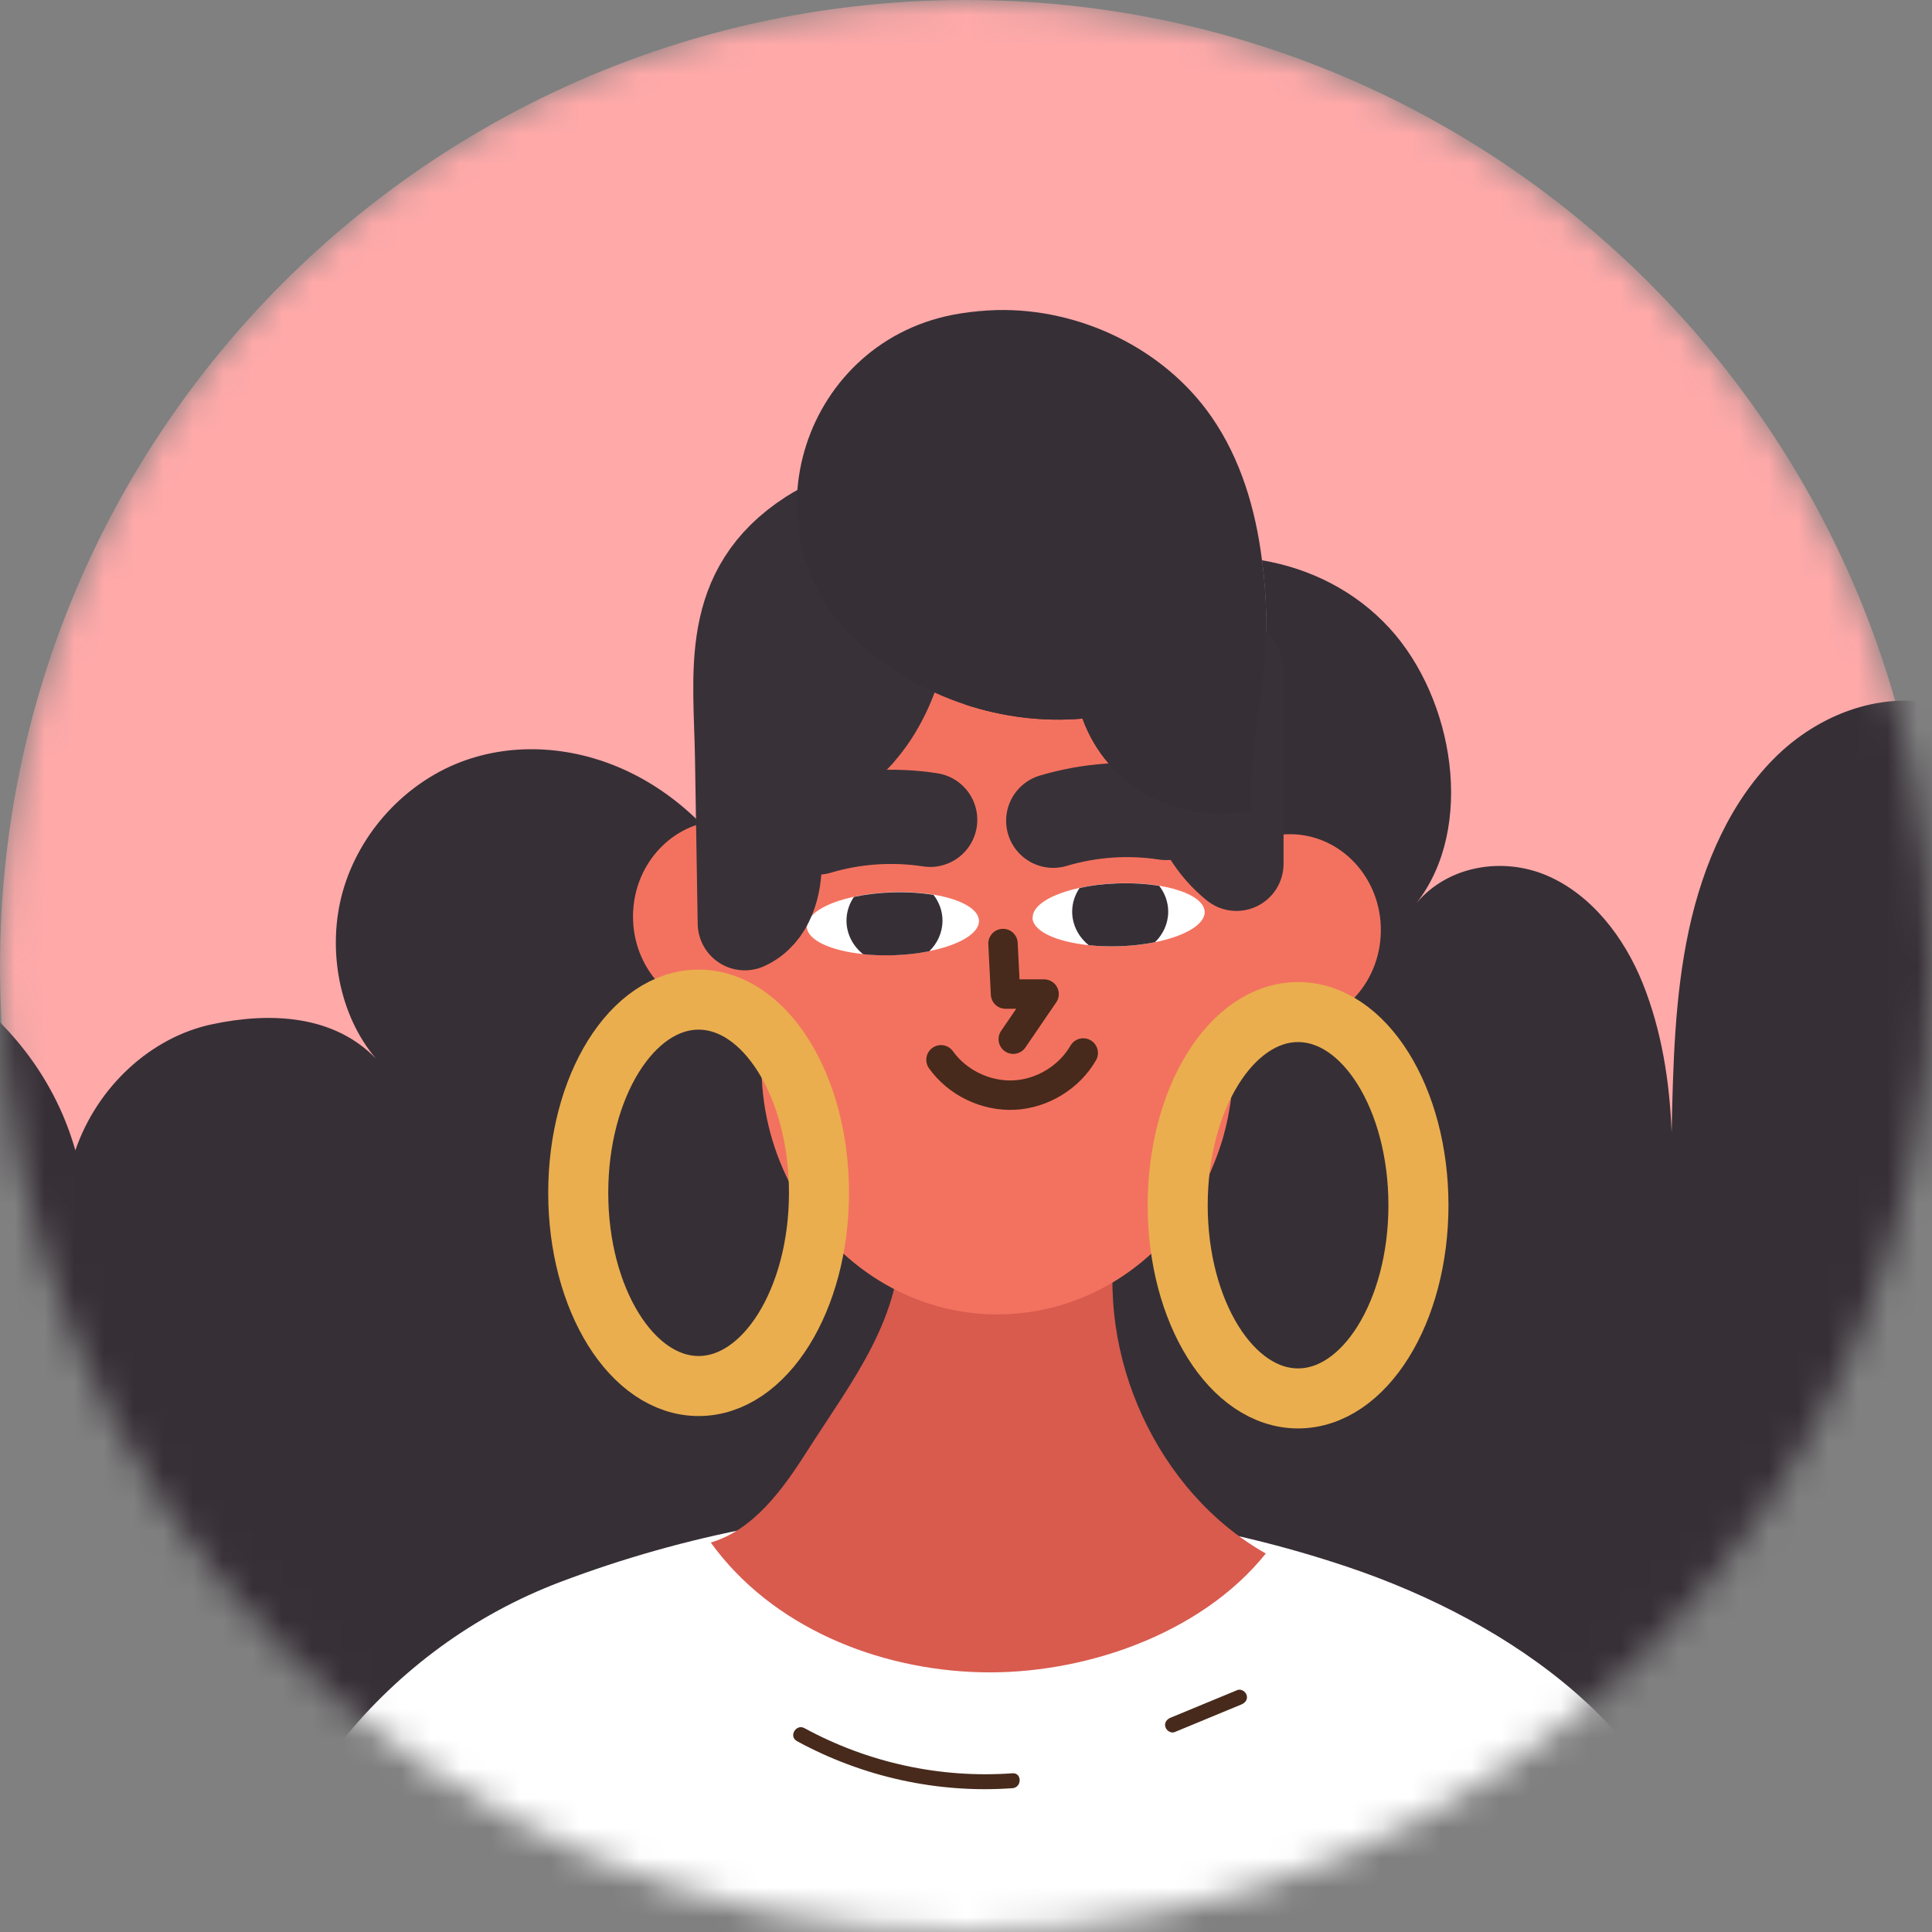 <svg width="65" height="65" viewBox="0 0 65 65" fill="none" xmlns="http://www.w3.org/2000/svg">
<rect x="0" y="0" width="65" height="65" fill="#808080" stroke="none"/>
<g id="Group 83160">
<g id="Clip path group">
<mask id="mask0_1570_3501" style="mask-type:luminance" maskUnits="userSpaceOnUse" x="0" y="0" width="65" height="65">
<g id="clippath">
<path id="Vector" d="M32.5 65C50.449 65 65 50.449 65 32.5C65 14.551 50.449 0 32.5 0C14.551 0 0 14.551 0 32.5C0 50.449 14.551 65 32.5 65Z" fill="white"/>
</g>
</mask>
<g mask="url(#mask0_1570_3501)">
<g id="Group">
<path id="Vector_2" d="M32.501 65C50.45 65 65.001 50.449 65.001 32.5C65.001 14.551 50.45 0 32.501 0C14.552 0 0.001 14.551 0.001 32.5C0.001 50.449 14.552 65 32.501 65Z" fill="#FFA9A9"/>
<path id="Vector_3" d="M69.458 28.143C68.811 26.199 67.447 24.468 65.644 23.838C63.651 23.138 61.383 23.89 59.812 25.395C58.241 26.903 57.298 29.069 56.82 31.291C56.342 33.514 56.289 35.816 56.24 38.101C56.173 36.373 55.903 34.673 55.27 33.089C54.637 31.507 53.523 30.093 52.05 29.459C50.577 28.826 48.735 29.108 47.659 30.379C49.642 27.84 48.918 23.507 46.756 21.142C45.603 19.881 44.077 19.125 42.46 18.85C42.541 19.477 42.583 20.104 42.6 20.731C42.667 23.082 41.978 24.91 42.094 27.258C39.644 27.739 37.264 26.499 36.42 24.172C35.088 24.287 33.738 24.116 32.469 23.698C32.047 24.263 31.66 24.862 31.305 25.478C29.685 28.306 28.743 31.532 27.98 34.764C27.368 33.162 26.289 32.413 25.642 30.828C24.763 28.679 23.129 26.91 21.153 25.966C19.378 25.116 17.311 24.938 15.479 25.645C13.651 26.352 12.104 27.976 11.531 29.996C10.993 31.918 11.401 34.151 12.649 35.617C11.229 34.144 9.095 34.043 7.133 34.461C5.073 34.896 3.27 36.561 2.535 38.703C1.224 34.053 -3.483 30.87 -7.881 31.654C-4.562 44.395 2.384 55.265 13.036 61.621C23.684 67.978 37 69.04 48.165 63.837C59.327 58.637 67.957 47.083 69.799 33.994C70.088 31.953 70.098 30.083 69.451 28.139L69.458 28.143Z" fill="#362F36"/>
<path id="Vector_4" d="M12.962 90.882H51.424C51.02 89.134 50.76 87.371 50.876 85.574C51.224 80.228 54.858 75.48 56.546 70.51C57.235 68.48 57.597 66.407 57.281 64.244C56.416 58.382 50.805 54.558 45.353 52.722C36.793 49.838 27.298 50.02 18.843 53.227C13.067 55.418 8.807 60.636 7.784 66.923C6.511 74.756 11.956 79.085 12.779 86.177C12.962 87.744 13.004 89.315 12.958 90.886L12.962 90.882Z" fill="white"/>
<path id="Vector_5" d="M61.004 90.882C63.584 87.173 65.349 82.864 65.981 78.34C63.943 73.652 61.162 67.745 58.392 63.478C57.422 61.984 56.37 60.483 54.901 59.518C53.431 58.553 51.438 58.236 49.958 59.187C48.861 59.894 48.229 61.151 47.687 62.367C43.536 71.75 42.323 81.245 43.683 90.882H61H61.004Z" fill="white"/>
<path id="Vector_6" d="M3.854 90.882H18.345C18.735 88.869 19.139 86.912 19.466 85.097C21.058 76.205 24.152 67.445 23.576 58.393C23.519 57.498 23.407 56.557 22.915 55.857C22.373 55.087 21.47 54.767 20.605 54.673C16.854 54.265 13.557 57.275 10.723 60.103C8.983 61.841 7.243 63.579 5.506 65.317C1.509 69.308 -4.485 74.237 -2.526 79.862C-1.078 84.028 1.168 87.64 3.854 90.886V90.882Z" fill="white"/>
<path id="Vector_7" d="M42.587 52.266C38.945 50.208 36.825 45.61 37.578 41.389H30.294C30.389 44.325 28.691 46.415 27.126 48.867C26.311 50.145 25.337 51.475 23.913 51.897C25.97 54.746 29.534 56.171 32.972 56.261C36.41 56.352 40.39 55.004 42.587 52.266Z" fill="#D85B4E"/>
<path id="Vector_8" d="M26.81 58.577C29.021 59.782 31.541 60.343 34.062 60.162C34.385 60.138 34.389 59.636 34.062 59.66C31.629 59.835 29.204 59.305 27.066 58.142C26.782 57.985 26.525 58.421 26.81 58.574V58.577Z" fill="#472A1C"/>
<path id="Vector_9" d="M39.521 58.274C40.269 57.964 41.018 57.654 41.767 57.344C41.894 57.292 41.985 57.177 41.943 57.034C41.911 56.916 41.76 56.808 41.63 56.86C40.881 57.17 40.132 57.48 39.383 57.79C39.257 57.842 39.166 57.957 39.208 58.1C39.239 58.219 39.391 58.327 39.521 58.274Z" fill="#472A1C"/>
<path id="Vector_10" d="M40.34 31.257C40.319 33.04 41.672 34.499 43.363 34.52C45.054 34.541 46.436 33.113 46.457 31.33C46.478 29.546 45.125 28.087 43.434 28.066C41.743 28.045 40.361 29.473 40.34 31.257Z" fill="#F3725F"/>
<path id="Vector_11" d="M41.476 36.359C41.472 36.45 41.465 36.54 41.455 36.631C41.451 36.676 41.448 36.725 41.441 36.77C41.441 36.798 41.434 36.826 41.43 36.857C41.419 36.944 41.409 37.032 41.395 37.118C41.391 37.143 41.388 37.171 41.384 37.195C41.363 37.321 41.342 37.446 41.318 37.568C41.293 37.7 41.261 37.829 41.23 37.961C41.219 38.007 41.205 38.052 41.194 38.097C41.188 38.125 41.18 38.153 41.173 38.181C41.145 38.292 41.11 38.4 41.075 38.508C40.991 38.77 40.896 39.024 40.79 39.275C40.766 39.334 40.737 39.396 40.713 39.456C40.467 39.992 40.172 40.494 39.831 40.96C39.757 41.061 39.679 41.159 39.602 41.256C39.56 41.309 39.518 41.361 39.475 41.41C39.405 41.493 39.331 41.577 39.258 41.657C39.075 41.855 38.885 42.047 38.684 42.225C38.59 42.308 38.495 42.388 38.4 42.468C38.002 42.792 37.581 43.078 37.131 43.318C36.793 43.499 36.442 43.656 36.076 43.785C35.995 43.813 35.918 43.841 35.837 43.865C35.781 43.883 35.721 43.9 35.665 43.917C35.633 43.928 35.602 43.935 35.57 43.945C35.542 43.952 35.51 43.963 35.482 43.97C35.387 43.994 35.296 44.018 35.201 44.039C34.638 44.165 34.058 44.227 33.464 44.22C33.334 44.22 33.204 44.213 33.074 44.206C31.622 44.112 30.276 43.604 29.137 42.792C26.992 41.263 25.586 38.665 25.618 35.743L25.639 33.761L25.702 27.934L25.723 26.112L25.751 23.598C25.751 23.458 25.758 23.322 25.765 23.186C25.769 23.12 25.772 23.051 25.779 22.985C25.783 22.929 25.787 22.877 25.794 22.824C25.797 22.772 25.804 22.716 25.811 22.664C25.811 22.65 25.811 22.636 25.815 22.626C25.815 22.594 25.822 22.559 25.829 22.528C25.832 22.49 25.839 22.452 25.846 22.413C25.846 22.389 25.853 22.364 25.857 22.344C25.864 22.288 25.874 22.229 25.885 22.173C25.892 22.124 25.902 22.075 25.913 22.03C25.916 22.002 25.924 21.974 25.931 21.947C25.952 21.835 25.976 21.727 26.004 21.616C26.018 21.553 26.036 21.49 26.05 21.431C26.064 21.375 26.082 21.32 26.096 21.26C26.11 21.205 26.127 21.149 26.145 21.097C26.145 21.097 26.145 21.097 26.145 21.093C26.163 21.038 26.18 20.985 26.198 20.93C26.215 20.874 26.236 20.822 26.254 20.766C26.275 20.714 26.293 20.658 26.314 20.602C26.356 20.494 26.398 20.383 26.444 20.278C26.454 20.257 26.461 20.236 26.472 20.215C26.511 20.128 26.549 20.041 26.591 19.954C26.602 19.933 26.613 19.916 26.62 19.895C26.662 19.805 26.707 19.717 26.753 19.63C26.76 19.616 26.767 19.602 26.774 19.588C28.156 17.018 30.789 15.287 33.773 15.325C37.131 15.367 39.992 17.631 41.114 20.769C41.451 21.713 41.63 22.734 41.62 23.799L41.486 35.948C41.486 36.088 41.479 36.227 41.472 36.366L41.476 36.359Z" fill="#F3725F"/>
<path id="Vector_12" d="M21.297 30.797C21.276 32.58 22.63 34.039 24.32 34.06C26.008 34.081 27.393 32.653 27.414 30.87C27.435 29.087 26.082 27.627 24.391 27.606C22.703 27.585 21.318 29.013 21.297 30.797Z" fill="#F3725F"/>
<path id="Vector_13" d="M33.745 31.744L33.83 33.444H35.127L34.09 34.962" stroke="#472A1C" stroke-width="0.99" stroke-linecap="round" stroke-linejoin="round"/>
<path id="Vector_14" d="M27.144 31.177C27.158 31.629 27.945 31.988 29.042 32.099C29.362 32.134 29.71 32.145 30.075 32.134C30.501 32.12 30.909 32.072 31.271 31.998C32.266 31.797 32.951 31.403 32.937 30.974C32.923 30.578 32.311 30.25 31.415 30.1C30.996 30.031 30.518 29.999 30.009 30.017C29.552 30.031 29.119 30.086 28.736 30.17C27.783 30.375 27.137 30.759 27.151 31.177H27.144Z" fill="white"/>
<path id="Vector_15" d="M28.479 30.971C28.479 31.424 28.697 31.831 29.038 32.103C29.357 32.138 29.705 32.148 30.071 32.138C30.496 32.124 30.904 32.075 31.266 32.002C31.54 31.734 31.709 31.372 31.709 30.974C31.709 30.651 31.597 30.351 31.407 30.107C30.988 30.038 30.51 30.006 30.001 30.024C29.544 30.038 29.111 30.093 28.728 30.177C28.57 30.41 28.479 30.682 28.479 30.978V30.971Z" fill="#362F36"/>
<path id="Vector_16" d="M34.736 30.877C34.75 31.33 35.538 31.688 36.635 31.8C36.955 31.835 37.303 31.845 37.668 31.835C38.093 31.821 38.501 31.772 38.863 31.699C39.858 31.497 40.544 31.103 40.53 30.675C40.516 30.278 39.904 29.95 39.008 29.801C38.589 29.731 38.111 29.7 37.601 29.717C37.144 29.731 36.712 29.787 36.329 29.87C35.376 30.076 34.729 30.459 34.743 30.877H34.736Z" fill="white"/>
<path id="Vector_17" d="M36.072 30.668C36.072 31.121 36.29 31.528 36.631 31.8C36.951 31.835 37.299 31.845 37.665 31.835C38.09 31.821 38.498 31.772 38.86 31.699C39.134 31.431 39.303 31.069 39.303 30.671C39.303 30.348 39.19 30.048 39.001 29.804C38.582 29.735 38.104 29.703 37.594 29.721C37.137 29.735 36.705 29.79 36.322 29.874C36.164 30.107 36.072 30.379 36.072 30.675V30.668Z" fill="#362F36"/>
<path id="Vector_18" d="M27.498 27.843C28.721 27.477 30.029 27.387 31.295 27.582" stroke="#383138" stroke-width="3.17" stroke-linecap="round" stroke-linejoin="round"/>
<path id="Vector_19" d="M35.435 27.613C36.659 27.248 37.967 27.157 39.232 27.352" stroke="#383138" stroke-width="3.17" stroke-linecap="round" stroke-linejoin="round"/>
<path id="Vector_20" d="M28.858 24.625C28.081 25.478 27.027 26.035 25.951 26.471C25.807 27.286 26.035 28.118 26.06 28.944C26.085 29.769 25.817 30.72 25.058 31.061C25.026 29.205 24.998 27.345 24.967 25.489C24.921 22.591 24.443 19.892 27.294 18.049C27.8 17.722 28.426 17.467 28.999 17.652C29.463 17.802 29.8 18.213 30.011 18.648C30.88 20.424 30.155 23.193 28.855 24.621L28.858 24.625Z" fill="#383138" stroke="#383138" stroke-width="3.17" stroke-linecap="round" stroke-linejoin="round"/>
<g id="Vector_21">
<path d="M40.382 23.921C39.588 25.645 40.115 27.868 41.599 29.062V22.514" fill="#383138"/>
<path d="M40.382 23.921C39.588 25.645 40.115 27.868 41.599 29.062V22.514" stroke="#383138" stroke-width="3.17" stroke-linecap="round" stroke-linejoin="round"/>
</g>
</g>
</g>
</g>
<path id="Vector_22" d="M42.093 27.262C39.643 27.742 37.263 26.502 36.419 24.176C35.087 24.291 33.737 24.12 32.468 23.702C31.122 23.256 29.87 22.532 28.84 21.567C28.819 21.549 28.801 21.532 28.78 21.511C24.934 17.857 27.04 11.376 32.306 10.547C32.718 10.48 33.122 10.446 33.523 10.432C36.331 10.362 39.165 11.727 40.757 14.019C41.745 15.444 42.241 17.126 42.459 18.854C42.54 19.48 42.582 20.107 42.599 20.734C42.666 23.085 41.977 24.914 42.093 27.262Z" fill="#362F36"/>
<path id="Vector_23" d="M42.093 27.262C39.643 27.742 37.263 26.502 36.419 24.176C35.087 24.291 33.737 24.12 32.468 23.702C33.986 21.661 35.938 20.006 38.215 19.209C39.572 18.735 41.052 18.613 42.459 18.854C42.539 19.481 42.582 20.108 42.599 20.734C42.666 23.085 41.977 24.914 42.093 27.262Z" fill="#362F36"/>
<path id="Vector_24" d="M31.659 35.656C32.208 36.425 33.167 36.889 34.117 36.843C35.066 36.798 35.973 36.244 36.444 35.426" stroke="#472A1C" stroke-width="0.99" stroke-linecap="round" stroke-linejoin="round"/>
<path id="Vector_25" d="M23.504 46.631C25.741 46.631 27.554 43.721 27.554 40.131C27.554 36.542 25.741 33.632 23.504 33.632C21.267 33.632 19.454 36.542 19.454 40.131C19.454 43.721 21.267 46.631 23.504 46.631Z" stroke="#EAAE4E" stroke-width="2.02" stroke-linecap="round" stroke-linejoin="round"/>
<path id="Vector_26" d="M43.672 47.048C45.908 47.048 47.722 44.139 47.722 40.549C47.722 36.96 45.908 34.05 43.672 34.05C41.435 34.05 39.622 36.96 39.622 40.549C39.622 44.139 41.435 47.048 43.672 47.048Z" stroke="#EAAE4E" stroke-width="2.02" stroke-linecap="round" stroke-linejoin="round"/>
</g>
</svg>
